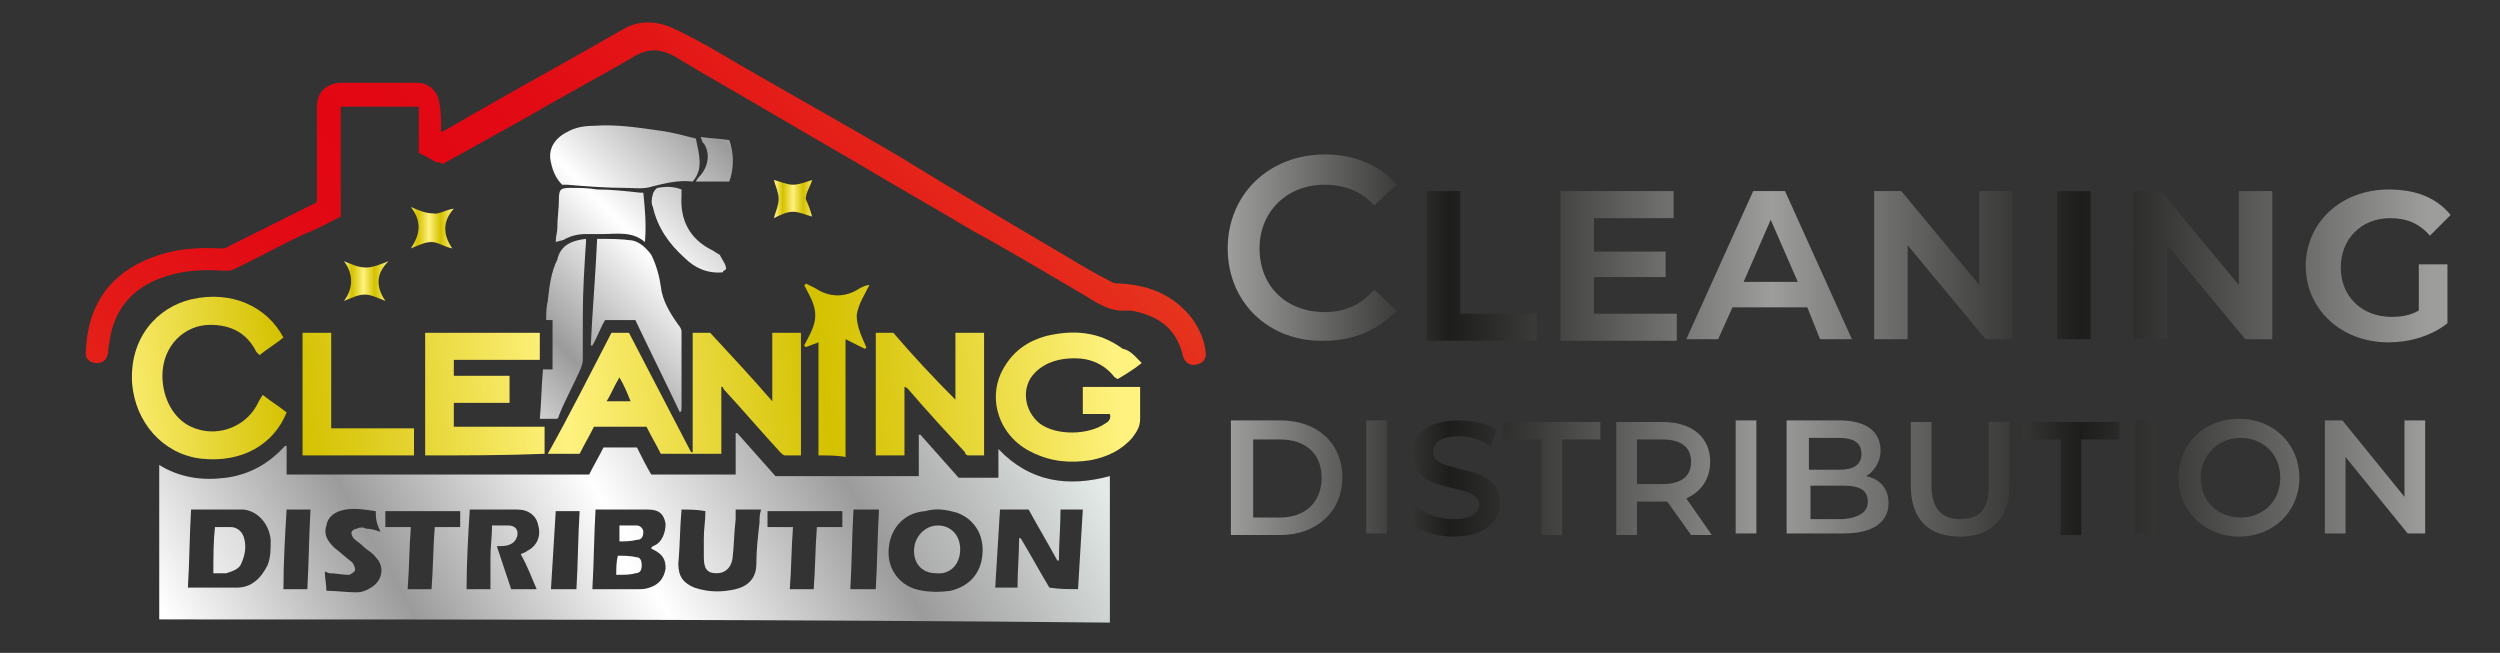 <?xml version="1.0" encoding="utf-8"?>
<!-- Generator: Adobe Illustrator 25.1.0, SVG Export Plug-In . SVG Version: 6.00 Build 0)  -->
<svg version="1.1" id="Layer_1" xmlns="http://www.w3.org/2000/svg" xmlns:xlink="http://www.w3.org/1999/xlink" x="0px" y="0px"
	 viewBox="0 0 157 41" style="enable-background:new 0 0 157 41;" xml:space="preserve">
<rect x="0" y="0" width="157" height="41" fill="#333333" stroke="none"/>
<style type="text/css">
	.st0{fill:url(#SVGID_1_);}
	.st1{fill:url(#SVGID_2_);}
	.st2{fill:url(#SVGID_3_);}
	.st3{fill:url(#SVGID_4_);}
	.st4{fill:url(#SVGID_5_);}
	.st5{fill:url(#SVGID_6_);}
	.st6{fill:url(#SVGID_7_);}
	.st7{fill:url(#SVGID_8_);}
	.st8{fill:url(#SVGID_9_);}
	.st9{fill:url(#SVGID_10_);}
	.st10{fill:url(#SVGID_11_);}
	.st11{fill:url(#SVGID_12_);}
	.st12{fill:url(#SVGID_13_);}
	.st13{fill:url(#SVGID_14_);}
	.st14{fill:url(#SVGID_15_);}
	.st15{fill:url(#SVGID_16_);}
	.st16{fill:url(#SVGID_17_);}
	.st17{fill:url(#SVGID_18_);}
	.st18{fill:url(#SVGID_19_);}
	.st19{fill:url(#SVGID_20_);}
	.st20{fill:url(#SVGID_21_);}
	.st21{fill:url(#SVGID_22_);}
	.st22{fill:url(#SVGID_23_);}
	.st23{fill:url(#SVGID_24_);}
	.st24{fill:url(#SVGID_25_);}
	.st25{fill:url(#SVGID_26_);}
	.st26{fill:url(#SVGID_27_);}
	.st27{fill:url(#SVGID_28_);}
	.st28{fill:url(#SVGID_29_);}
	.st29{fill:url(#SVGID_30_);}
	.st30{fill:url(#SVGID_31_);}
	.st31{fill:url(#SVGID_32_);}
	.st32{fill:url(#SVGID_33_);}
	.st33{fill:url(#SVGID_34_);}
	.st34{fill:url(#SVGID_35_);}
	.st35{fill:url(#SVGID_36_);}
	.st36{fill:url(#SVGID_37_);}
	.st37{fill:url(#SVGID_38_);}
	.st38{fill:url(#SVGID_39_);}
	.st39{fill:url(#SVGID_40_);}
	.st40{fill:url(#SVGID_41_);}
	.st41{fill:url(#SVGID_42_);}
</style>
<g>
	<linearGradient id="SVGID_1_" gradientUnits="userSpaceOnUse" x1="77.198" y1="15.61" x2="152.466" y2="15.61">
		<stop  offset="0" style="stop-color:#9D9D9C"/>
		<stop  offset="0.184" style="stop-color:#1D1D1B"/>
		<stop  offset="0.244" style="stop-color:#353533"/>
		<stop  offset="0.37" style="stop-color:#727270"/>
		<stop  offset="0.453" style="stop-color:#9D9D9C"/>
		<stop  offset="0.71" style="stop-color:#1D1D1B"/>
		<stop  offset="0.774" style="stop-color:#353533"/>
		<stop  offset="0.91" style="stop-color:#727270"/>
		<stop  offset="1" style="stop-color:#9D9D9C"/>
	</linearGradient>
	<path class="st0" d="M77.1,15.6c0-3.4,2.6-5.9,6.1-5.9c1.9,0,3.5,0.7,4.5,1.9l-1.4,1.3c-0.8-0.9-1.9-1.3-3.1-1.3
		c-2.4,0-4.1,1.7-4.1,4c0,2.4,1.7,4,4.1,4c1.2,0,2.2-0.4,3.1-1.4l1.4,1.3c-1.1,1.2-2.7,1.9-4.5,1.9C79.7,21.5,77.1,19,77.1,15.6z"/>
	<linearGradient id="SVGID_2_" gradientUnits="userSpaceOnUse" x1="77.198" y1="16.655" x2="152.466" y2="16.655">
		<stop  offset="0" style="stop-color:#9D9D9C"/>
		<stop  offset="0.184" style="stop-color:#1D1D1B"/>
		<stop  offset="0.244" style="stop-color:#353533"/>
		<stop  offset="0.37" style="stop-color:#727270"/>
		<stop  offset="0.453" style="stop-color:#9D9D9C"/>
		<stop  offset="0.71" style="stop-color:#1D1D1B"/>
		<stop  offset="0.774" style="stop-color:#353533"/>
		<stop  offset="0.91" style="stop-color:#727270"/>
		<stop  offset="1" style="stop-color:#9D9D9C"/>
	</linearGradient>
	<path class="st1" d="M89.6,12h2.1v7.7h4.8v1.7h-6.9V12z"/>
	<linearGradient id="SVGID_3_" gradientUnits="userSpaceOnUse" x1="77.198" y1="16.655" x2="152.466" y2="16.655">
		<stop  offset="0" style="stop-color:#9D9D9C"/>
		<stop  offset="0.184" style="stop-color:#1D1D1B"/>
		<stop  offset="0.244" style="stop-color:#353533"/>
		<stop  offset="0.37" style="stop-color:#727270"/>
		<stop  offset="0.453" style="stop-color:#9D9D9C"/>
		<stop  offset="0.71" style="stop-color:#1D1D1B"/>
		<stop  offset="0.774" style="stop-color:#353533"/>
		<stop  offset="0.91" style="stop-color:#727270"/>
		<stop  offset="1" style="stop-color:#9D9D9C"/>
	</linearGradient>
	<path class="st2" d="M105.3,19.7v1.7H98V12h7.1v1.7h-5v2.1h4.5v1.6h-4.5v2.3H105.3z"/>
	<linearGradient id="SVGID_4_" gradientUnits="userSpaceOnUse" x1="77.198" y1="16.655" x2="152.466" y2="16.655">
		<stop  offset="0" style="stop-color:#9D9D9C"/>
		<stop  offset="0.184" style="stop-color:#1D1D1B"/>
		<stop  offset="0.244" style="stop-color:#353533"/>
		<stop  offset="0.37" style="stop-color:#727270"/>
		<stop  offset="0.453" style="stop-color:#9D9D9C"/>
		<stop  offset="0.71" style="stop-color:#1D1D1B"/>
		<stop  offset="0.774" style="stop-color:#353533"/>
		<stop  offset="0.91" style="stop-color:#727270"/>
		<stop  offset="1" style="stop-color:#9D9D9C"/>
	</linearGradient>
	<path class="st3" d="M113.5,19.3h-4.7l-0.9,2h-2l4.2-9.3h2l4.2,9.3h-2L113.5,19.3z M112.9,17.7l-1.7-3.9l-1.7,3.9H112.9z"/>
	<linearGradient id="SVGID_5_" gradientUnits="userSpaceOnUse" x1="77.198" y1="16.655" x2="152.466" y2="16.655">
		<stop  offset="0" style="stop-color:#9D9D9C"/>
		<stop  offset="0.184" style="stop-color:#1D1D1B"/>
		<stop  offset="0.244" style="stop-color:#353533"/>
		<stop  offset="0.37" style="stop-color:#727270"/>
		<stop  offset="0.453" style="stop-color:#9D9D9C"/>
		<stop  offset="0.71" style="stop-color:#1D1D1B"/>
		<stop  offset="0.774" style="stop-color:#353533"/>
		<stop  offset="0.91" style="stop-color:#727270"/>
		<stop  offset="1" style="stop-color:#9D9D9C"/>
	</linearGradient>
	<path class="st4" d="M126.4,12v9.3h-1.7l-4.9-5.9v5.9h-2.1V12h1.7l4.9,5.9V12H126.4z"/>
	<linearGradient id="SVGID_6_" gradientUnits="userSpaceOnUse" x1="77.198" y1="16.655" x2="152.466" y2="16.655">
		<stop  offset="0" style="stop-color:#9D9D9C"/>
		<stop  offset="0.184" style="stop-color:#1D1D1B"/>
		<stop  offset="0.244" style="stop-color:#353533"/>
		<stop  offset="0.37" style="stop-color:#727270"/>
		<stop  offset="0.453" style="stop-color:#9D9D9C"/>
		<stop  offset="0.71" style="stop-color:#1D1D1B"/>
		<stop  offset="0.774" style="stop-color:#353533"/>
		<stop  offset="0.91" style="stop-color:#727270"/>
		<stop  offset="1" style="stop-color:#9D9D9C"/>
	</linearGradient>
	<path class="st5" d="M129.2,12h2.1v9.3h-2.1V12z"/>
	<linearGradient id="SVGID_7_" gradientUnits="userSpaceOnUse" x1="77.198" y1="16.655" x2="152.466" y2="16.655">
		<stop  offset="0" style="stop-color:#9D9D9C"/>
		<stop  offset="0.184" style="stop-color:#1D1D1B"/>
		<stop  offset="0.244" style="stop-color:#353533"/>
		<stop  offset="0.37" style="stop-color:#727270"/>
		<stop  offset="0.453" style="stop-color:#9D9D9C"/>
		<stop  offset="0.71" style="stop-color:#1D1D1B"/>
		<stop  offset="0.774" style="stop-color:#353533"/>
		<stop  offset="0.91" style="stop-color:#727270"/>
		<stop  offset="1" style="stop-color:#9D9D9C"/>
	</linearGradient>
	<path class="st6" d="M142.7,12v9.3H141l-4.9-5.9v5.9h-2.1V12h1.7l4.9,5.9V12H142.7z"/>
	<linearGradient id="SVGID_8_" gradientUnits="userSpaceOnUse" x1="77.198" y1="16.664" x2="152.466" y2="16.664">
		<stop  offset="0" style="stop-color:#9D9D9C"/>
		<stop  offset="0.184" style="stop-color:#1D1D1B"/>
		<stop  offset="0.244" style="stop-color:#353533"/>
		<stop  offset="0.37" style="stop-color:#727270"/>
		<stop  offset="0.453" style="stop-color:#9D9D9C"/>
		<stop  offset="0.71" style="stop-color:#1D1D1B"/>
		<stop  offset="0.774" style="stop-color:#353533"/>
		<stop  offset="0.91" style="stop-color:#727270"/>
		<stop  offset="1" style="stop-color:#9D9D9C"/>
	</linearGradient>
	<path class="st7" d="M151.8,16.6h1.9v3.7c-1,0.8-2.4,1.2-3.7,1.2c-3,0-5.2-2.1-5.2-4.8s2.2-4.8,5.2-4.8c1.7,0,3,0.5,3.9,1.6
		l-1.3,1.3c-0.7-0.8-1.5-1.1-2.5-1.1c-1.8,0-3.1,1.3-3.1,3.1s1.3,3.1,3.2,3.1c0.6,0,1.2-0.1,1.7-0.4V16.6z"/>
	<linearGradient id="SVGID_9_" gradientUnits="userSpaceOnUse" x1="77.198" y1="30.014" x2="152.466" y2="30.014">
		<stop  offset="0" style="stop-color:#9D9D9C"/>
		<stop  offset="0.184" style="stop-color:#1D1D1B"/>
		<stop  offset="0.244" style="stop-color:#353533"/>
		<stop  offset="0.37" style="stop-color:#727270"/>
		<stop  offset="0.453" style="stop-color:#9D9D9C"/>
		<stop  offset="0.71" style="stop-color:#1D1D1B"/>
		<stop  offset="0.774" style="stop-color:#353533"/>
		<stop  offset="0.91" style="stop-color:#727270"/>
		<stop  offset="1" style="stop-color:#9D9D9C"/>
	</linearGradient>
	<path class="st8" d="M77.3,26.4h3.1c2.3,0,3.9,1.4,3.9,3.6c0,2.1-1.6,3.6-3.9,3.6h-3.1V26.4z M80.4,32.5c1.6,0,2.6-1,2.6-2.5
		c0-1.5-1-2.4-2.6-2.4h-1.7v4.9H80.4z"/>
	<linearGradient id="SVGID_10_" gradientUnits="userSpaceOnUse" x1="77.198" y1="30.014" x2="152.466" y2="30.014">
		<stop  offset="0" style="stop-color:#9D9D9C"/>
		<stop  offset="0.184" style="stop-color:#1D1D1B"/>
		<stop  offset="0.244" style="stop-color:#353533"/>
		<stop  offset="0.37" style="stop-color:#727270"/>
		<stop  offset="0.453" style="stop-color:#9D9D9C"/>
		<stop  offset="0.71" style="stop-color:#1D1D1B"/>
		<stop  offset="0.774" style="stop-color:#353533"/>
		<stop  offset="0.91" style="stop-color:#727270"/>
		<stop  offset="1" style="stop-color:#9D9D9C"/>
	</linearGradient>
	<path class="st9" d="M85.8,26.4h1.3v7.1h-1.3V26.4z"/>
	<linearGradient id="SVGID_11_" gradientUnits="userSpaceOnUse" x1="77.198" y1="30.014" x2="152.466" y2="30.014">
		<stop  offset="0" style="stop-color:#9D9D9C"/>
		<stop  offset="0.184" style="stop-color:#1D1D1B"/>
		<stop  offset="0.244" style="stop-color:#353533"/>
		<stop  offset="0.37" style="stop-color:#727270"/>
		<stop  offset="0.453" style="stop-color:#9D9D9C"/>
		<stop  offset="0.71" style="stop-color:#1D1D1B"/>
		<stop  offset="0.774" style="stop-color:#353533"/>
		<stop  offset="0.91" style="stop-color:#727270"/>
		<stop  offset="1" style="stop-color:#9D9D9C"/>
	</linearGradient>
	<path class="st10" d="M88.4,32.8l0.5-1c0.6,0.5,1.5,0.8,2.4,0.8c1.1,0,1.6-0.4,1.6-0.9c0-1.5-4.2-0.5-4.2-3.2
		c0-1.2,0.9-2.1,2.9-2.1c0.9,0,1.8,0.2,2.4,0.6l-0.4,1c-0.6-0.4-1.3-0.6-2-0.6c-1.1,0-1.6,0.4-1.6,1c0,1.5,4.2,0.5,4.2,3.2
		c0,1.1-0.9,2.1-2.9,2.1C90.1,33.7,89,33.3,88.4,32.8z"/>
	<linearGradient id="SVGID_12_" gradientUnits="userSpaceOnUse" x1="77.198" y1="30.014" x2="152.466" y2="30.014">
		<stop  offset="0" style="stop-color:#9D9D9C"/>
		<stop  offset="0.184" style="stop-color:#1D1D1B"/>
		<stop  offset="0.244" style="stop-color:#353533"/>
		<stop  offset="0.37" style="stop-color:#727270"/>
		<stop  offset="0.453" style="stop-color:#9D9D9C"/>
		<stop  offset="0.71" style="stop-color:#1D1D1B"/>
		<stop  offset="0.774" style="stop-color:#353533"/>
		<stop  offset="0.91" style="stop-color:#727270"/>
		<stop  offset="1" style="stop-color:#9D9D9C"/>
	</linearGradient>
	<path class="st11" d="M96.8,27.6h-2.4v-1.1h6.1v1.1h-2.4v6h-1.3V27.6z"/>
	<linearGradient id="SVGID_13_" gradientUnits="userSpaceOnUse" x1="77.198" y1="30.014" x2="152.466" y2="30.014">
		<stop  offset="0" style="stop-color:#9D9D9C"/>
		<stop  offset="0.184" style="stop-color:#1D1D1B"/>
		<stop  offset="0.244" style="stop-color:#353533"/>
		<stop  offset="0.37" style="stop-color:#727270"/>
		<stop  offset="0.453" style="stop-color:#9D9D9C"/>
		<stop  offset="0.71" style="stop-color:#1D1D1B"/>
		<stop  offset="0.774" style="stop-color:#353533"/>
		<stop  offset="0.91" style="stop-color:#727270"/>
		<stop  offset="1" style="stop-color:#9D9D9C"/>
	</linearGradient>
	<path class="st12" d="M106.2,33.6l-1.5-2.1c-0.1,0-0.2,0-0.3,0h-1.6v2.1h-1.3v-7.1h2.9c1.9,0,3,1,3,2.5c0,1.1-0.6,1.9-1.5,2.3
		l1.6,2.3H106.2z M104.4,27.6h-1.6v2.8h1.6c1.2,0,1.8-0.5,1.8-1.4S105.6,27.6,104.4,27.6z"/>
	<linearGradient id="SVGID_14_" gradientUnits="userSpaceOnUse" x1="77.198" y1="30.014" x2="152.466" y2="30.014">
		<stop  offset="0" style="stop-color:#9D9D9C"/>
		<stop  offset="0.184" style="stop-color:#1D1D1B"/>
		<stop  offset="0.244" style="stop-color:#353533"/>
		<stop  offset="0.37" style="stop-color:#727270"/>
		<stop  offset="0.453" style="stop-color:#9D9D9C"/>
		<stop  offset="0.71" style="stop-color:#1D1D1B"/>
		<stop  offset="0.774" style="stop-color:#353533"/>
		<stop  offset="0.91" style="stop-color:#727270"/>
		<stop  offset="1" style="stop-color:#9D9D9C"/>
	</linearGradient>
	<path class="st13" d="M109,26.4h1.3v7.1H109V26.4z"/>
	<linearGradient id="SVGID_15_" gradientUnits="userSpaceOnUse" x1="77.198" y1="30.014" x2="152.466" y2="30.014">
		<stop  offset="0" style="stop-color:#9D9D9C"/>
		<stop  offset="0.184" style="stop-color:#1D1D1B"/>
		<stop  offset="0.244" style="stop-color:#353533"/>
		<stop  offset="0.37" style="stop-color:#727270"/>
		<stop  offset="0.453" style="stop-color:#9D9D9C"/>
		<stop  offset="0.71" style="stop-color:#1D1D1B"/>
		<stop  offset="0.774" style="stop-color:#353533"/>
		<stop  offset="0.91" style="stop-color:#727270"/>
		<stop  offset="1" style="stop-color:#9D9D9C"/>
	</linearGradient>
	<path class="st14" d="M118.6,31.6c0,1.2-1,1.9-2.8,1.9h-3.6v-7.1h3.3c1.7,0,2.6,0.7,2.6,1.9c0,0.7-0.4,1.3-0.9,1.6
		C118.1,30.1,118.6,30.7,118.6,31.6z M113.6,27.5v2h1.9c0.9,0,1.4-0.3,1.4-1c0-0.7-0.5-1-1.4-1H113.6z M117.3,31.5
		c0-0.7-0.5-1-1.5-1h-2.1v2.1h2.1C116.7,32.5,117.3,32.2,117.3,31.5z"/>
	<linearGradient id="SVGID_16_" gradientUnits="userSpaceOnUse" x1="77.198" y1="30.066" x2="152.466" y2="30.066">
		<stop  offset="0" style="stop-color:#9D9D9C"/>
		<stop  offset="0.184" style="stop-color:#1D1D1B"/>
		<stop  offset="0.244" style="stop-color:#353533"/>
		<stop  offset="0.37" style="stop-color:#727270"/>
		<stop  offset="0.453" style="stop-color:#9D9D9C"/>
		<stop  offset="0.71" style="stop-color:#1D1D1B"/>
		<stop  offset="0.774" style="stop-color:#353533"/>
		<stop  offset="0.91" style="stop-color:#727270"/>
		<stop  offset="1" style="stop-color:#9D9D9C"/>
	</linearGradient>
	<path class="st15" d="M120,30.5v-4h1.3v4c0,1.5,0.7,2.1,1.8,2.1c1.2,0,1.8-0.6,1.8-2.1v-4h1.3v4c0,2.1-1.2,3.2-3.1,3.2
		C121.1,33.7,120,32.6,120,30.5z"/>
	<linearGradient id="SVGID_17_" gradientUnits="userSpaceOnUse" x1="77.198" y1="30.014" x2="152.466" y2="30.014">
		<stop  offset="0" style="stop-color:#9D9D9C"/>
		<stop  offset="0.184" style="stop-color:#1D1D1B"/>
		<stop  offset="0.244" style="stop-color:#353533"/>
		<stop  offset="0.37" style="stop-color:#727270"/>
		<stop  offset="0.453" style="stop-color:#9D9D9C"/>
		<stop  offset="0.71" style="stop-color:#1D1D1B"/>
		<stop  offset="0.774" style="stop-color:#353533"/>
		<stop  offset="0.91" style="stop-color:#727270"/>
		<stop  offset="1" style="stop-color:#9D9D9C"/>
	</linearGradient>
	<path class="st16" d="M129.4,27.6H127v-1.1h6.1v1.1h-2.4v6h-1.3V27.6z"/>
	<linearGradient id="SVGID_18_" gradientUnits="userSpaceOnUse" x1="77.198" y1="30.014" x2="152.466" y2="30.014">
		<stop  offset="0" style="stop-color:#9D9D9C"/>
		<stop  offset="0.184" style="stop-color:#1D1D1B"/>
		<stop  offset="0.244" style="stop-color:#353533"/>
		<stop  offset="0.37" style="stop-color:#727270"/>
		<stop  offset="0.453" style="stop-color:#9D9D9C"/>
		<stop  offset="0.71" style="stop-color:#1D1D1B"/>
		<stop  offset="0.774" style="stop-color:#353533"/>
		<stop  offset="0.91" style="stop-color:#727270"/>
		<stop  offset="1" style="stop-color:#9D9D9C"/>
	</linearGradient>
	<path class="st17" d="M134.1,26.4h1.3v7.1h-1.3V26.4z"/>
	<linearGradient id="SVGID_19_" gradientUnits="userSpaceOnUse" x1="77.198" y1="30.014" x2="152.466" y2="30.014">
		<stop  offset="0" style="stop-color:#9D9D9C"/>
		<stop  offset="0.184" style="stop-color:#1D1D1B"/>
		<stop  offset="0.244" style="stop-color:#353533"/>
		<stop  offset="0.37" style="stop-color:#727270"/>
		<stop  offset="0.453" style="stop-color:#9D9D9C"/>
		<stop  offset="0.71" style="stop-color:#1D1D1B"/>
		<stop  offset="0.774" style="stop-color:#353533"/>
		<stop  offset="0.91" style="stop-color:#727270"/>
		<stop  offset="1" style="stop-color:#9D9D9C"/>
	</linearGradient>
	<path class="st18" d="M136.8,30c0-2.1,1.6-3.7,3.8-3.7c2.2,0,3.8,1.6,3.8,3.7c0,2.1-1.6,3.7-3.8,3.7
		C138.5,33.7,136.8,32.1,136.8,30z M143.2,30c0-1.5-1.1-2.5-2.5-2.5s-2.5,1.1-2.5,2.5c0,1.5,1.1,2.5,2.5,2.5S143.2,31.5,143.2,30z"
		/>
	<linearGradient id="SVGID_20_" gradientUnits="userSpaceOnUse" x1="77.198" y1="30.014" x2="152.466" y2="30.014">
		<stop  offset="0" style="stop-color:#9D9D9C"/>
		<stop  offset="0.184" style="stop-color:#1D1D1B"/>
		<stop  offset="0.244" style="stop-color:#353533"/>
		<stop  offset="0.37" style="stop-color:#727270"/>
		<stop  offset="0.453" style="stop-color:#9D9D9C"/>
		<stop  offset="0.71" style="stop-color:#1D1D1B"/>
		<stop  offset="0.774" style="stop-color:#353533"/>
		<stop  offset="0.91" style="stop-color:#727270"/>
		<stop  offset="1" style="stop-color:#9D9D9C"/>
	</linearGradient>
	<path class="st19" d="M152.3,26.4v7.1h-1.1l-3.9-4.8v4.8H146v-7.1h1.1l3.9,4.8v-4.8H152.3z"/>
</g>
<g>
	<linearGradient id="SVGID_21_" gradientUnits="userSpaceOnUse" x1="11.958" y1="49.481" x2="62.56" y2="-1.121">
		<stop  offset="0" style="stop-color:#E74922"/>
		<stop  offset="0.118" style="stop-color:#E52F1C"/>
		<stop  offset="0.256" style="stop-color:#E31917"/>
		<stop  offset="0.386" style="stop-color:#E20B14"/>
		<stop  offset="0.5" style="stop-color:#E20613"/>
		<stop  offset="0.627" style="stop-color:#E20A14"/>
		<stop  offset="0.745" style="stop-color:#E31516"/>
		<stop  offset="0.858" style="stop-color:#E5281B"/>
		<stop  offset="0.969" style="stop-color:#E64220"/>
		<stop  offset="0.995" style="stop-color:#E74922"/>
	</linearGradient>
	<path class="st20" d="M27.4,10.2c-0.3-0.2-0.7-0.4-1.1-0.6c0-0.9,0-1.9,0-2.9c-1.7,0-3.2,0-4.9,0c0,2.3,0,4.6,0,6.9
		c-0.8,0.4-1.5,0.8-2.3,1.1c-1.5,0.7-2.9,1.5-4.4,2.2C14.6,17,14.3,17,14,17c-1.4-0.1-2.7,0-4,0.5c-1.8,0.7-2.8,2-3.1,3.8
		c0,0.2-0.1,0.4-0.1,0.7c0,0.5-0.3,0.8-0.7,0.8c-0.5,0-0.8-0.3-0.7-0.8c0.1-2.5,1.2-4.5,3.6-5.6c1.5-0.7,3.1-0.9,4.8-0.8
		c0.2,0,0.4,0,0.5-0.1c1.8-0.9,3.6-1.8,5.4-2.7c0.1,0,0.1-0.1,0.2-0.1c0-0.3,0-0.7,0-1.1c0-1.6,0-3.2,0-4.9c0-0.9,0.6-1.5,1.6-1.5
		c1.6,0,3.1,0,4.7,0c0.7,0,1.3,0.5,1.4,1.3c0.1,0.5,0.1,1,0.1,1.5c0,0.1,0,0.2,0,0.3c0.6-0.3,1.1-0.6,1.6-0.9
		c3.3-1.9,6.6-3.7,9.9-5.6c0.9-0.5,1.9-0.5,2.9-0.1c0.9,0.4,1.8,0.9,2.7,1.4c3.9,2.3,7.9,4.5,11.8,6.8C60,12,63.4,14,66.8,16
		c1,0.6,2,1.2,3,1.7c0.1,0.1,0.3,0.1,0.5,0.1c1.7,0.1,3.2,0.6,4.4,2c0.5,0.6,0.9,1.4,1,2.2c0.1,0.5-0.1,0.8-0.6,0.9
		c-0.4,0.1-0.7-0.2-0.8-0.5c-0.4-1.8-1.6-2.6-3.3-2.9c-0.1,0-0.1,0-0.2,0c-1,0.1-1.8-0.4-2.6-0.9c-2.4-1.4-4.7-2.8-7.1-4.1
		c-2.5-1.5-5-2.9-7.5-4.4c-3.3-1.9-6.5-3.8-9.8-5.7c-0.5-0.3-1-0.6-1.5-0.9c-0.8-0.4-1.5-0.5-2.4,0c-2.2,1.3-4.5,2.5-6.7,3.8
		c-1.8,1-3.6,2-5.4,3C27.5,10.1,27.5,10.2,27.4,10.2z"/>
	<linearGradient id="SVGID_22_" gradientUnits="userSpaceOnUse" x1="25.633" y1="23.674" x2="48.605" y2="0.702">
		<stop  offset="5.376340e-03" style="stop-color:#FFFFFF"/>
		<stop  offset="0.25" style="stop-color:#9C9B9B"/>
		<stop  offset="0.5" style="stop-color:#FFFFFF"/>
		<stop  offset="0.75" style="stop-color:#9C9B9B"/>
		<stop  offset="1" style="stop-color:#E3EAE8"/>
	</linearGradient>
	<path class="st21" d="M43.7,8.7c0.2,1,0.5,1.9-0.2,2.7c-0.9-0.1-1.7,0.1-2.5,0.3c-0.6,0.2-1.1,0.1-1.7,0.1c-1.2,0-2.5-0.1-3.7-0.2
		c-0.1,0-0.2,0-0.3,0c-0.4-0.4-0.6-0.9-0.7-1.4c-0.2-0.8,0.2-1.5,1-1.9c0.5-0.3,1.1-0.4,1.7-0.4c1.4-0.1,2.7,0.1,4.1,0.3
		C42.2,8.3,42.9,8.5,43.7,8.7z"/>
	<linearGradient id="SVGID_23_" gradientUnits="userSpaceOnUse" x1="26.759" y1="24.799" x2="49.73" y2="1.827">
		<stop  offset="5.376340e-03" style="stop-color:#FFFFFF"/>
		<stop  offset="0.25" style="stop-color:#9C9B9B"/>
		<stop  offset="0.5" style="stop-color:#FFFFFF"/>
		<stop  offset="0.75" style="stop-color:#9C9B9B"/>
		<stop  offset="1" style="stop-color:#E3EAE8"/>
	</linearGradient>
	<path class="st22" d="M40.5,15.2c-0.8-0.7-1.8-0.5-2.7-0.5c-0.3,0-0.7,0-1,0c-0.5,0-0.9,0.1-1.3,0.3c-0.1,0.1-0.3,0.1-0.6,0.2
		c0-0.4,0.1-0.6,0.1-0.9c0-0.6,0.1-1.2,0.1-1.8c0-0.6,0.1-0.7,0.7-0.7c0.6,0,1.1,0,1.7,0.1c0.9,0,1.8,0.1,2.7,0.2c0,0,0.1,0,0.2,0
		C40.5,13.1,40.6,14.1,40.5,15.2C40.6,15.2,40.6,15.2,40.5,15.2z"/>
	<linearGradient id="SVGID_24_" gradientUnits="userSpaceOnUse" x1="29.91" y1="27.951" x2="52.882" y2="4.979">
		<stop  offset="5.376340e-03" style="stop-color:#FFFFFF"/>
		<stop  offset="0.25" style="stop-color:#9C9B9B"/>
		<stop  offset="0.5" style="stop-color:#FFFFFF"/>
		<stop  offset="0.75" style="stop-color:#9C9B9B"/>
		<stop  offset="1" style="stop-color:#E3EAE8"/>
	</linearGradient>
	<path class="st23" d="M45.6,16.9c-0.1,0.1-0.2,0.1-0.2,0.2c-1,0.1-1.8-0.3-2.4-0.9c-1-0.9-1.7-1.9-2-3.2c-0.1-0.2-0.1-0.5,0-0.8
		c0-0.1,0.2-0.4,0.3-0.4c0.5-0.1,1-0.1,1.5,0.1c0,0.1,0,0.3,0,0.4c-0.1,1.5,0.5,2.7,1.9,3.4c0.2,0.1,0.3,0.2,0.5,0.3
		C45.4,16.4,45.6,16.6,45.6,16.9z"/>
	<linearGradient id="SVGID_25_" gradientUnits="userSpaceOnUse" x1="28.431" y1="26.472" x2="51.403" y2="3.5">
		<stop  offset="5.376340e-03" style="stop-color:#FFFFFF"/>
		<stop  offset="0.25" style="stop-color:#9C9B9B"/>
		<stop  offset="0.5" style="stop-color:#FFFFFF"/>
		<stop  offset="0.75" style="stop-color:#9C9B9B"/>
		<stop  offset="1" style="stop-color:#E3EAE8"/>
	</linearGradient>
	<path class="st24" d="M45.8,11.4c-0.7,0-1.4,0-2.1,0c0.1-0.2,0.2-0.3,0.3-0.4c0.5-0.6,0.6-1.4,0.2-2C44.1,9,44.1,8.8,44,8.6
		c0.7,0.1,1.2,0.1,1.8,0.2C46.1,9.6,46.1,10.6,45.8,11.4z"/>
	<linearGradient id="SVGID_26_" gradientUnits="userSpaceOnUse" x1="21.578" y1="17.611" x2="24.329" y2="17.611">
		<stop  offset="0" style="stop-color:#FFF27F"/>
		<stop  offset="0.184" style="stop-color:#D4C100"/>
		<stop  offset="0.245" style="stop-color:#DCCA18"/>
		<stop  offset="0.372" style="stop-color:#F1E255"/>
		<stop  offset="0.453" style="stop-color:#FFF27F"/>
		<stop  offset="0.71" style="stop-color:#D4C100"/>
		<stop  offset="0.775" style="stop-color:#DCCA18"/>
		<stop  offset="0.913" style="stop-color:#F1E255"/>
		<stop  offset="1" style="stop-color:#FFF27F"/>
	</linearGradient>
	<path class="st25" d="M24.2,18.9c-0.5-0.2-0.9-0.4-1.3-0.4c-0.4,0-0.8,0.2-1.3,0.4c0.6-0.8,0.6-1.7,0-2.5c0.5,0.2,0.9,0.4,1.4,0.4
		c0.4,0,0.9-0.2,1.4-0.4C23.6,17.2,23.6,18,24.2,18.9z"/>
	<linearGradient id="SVGID_27_" gradientUnits="userSpaceOnUse" x1="25.692" y1="14.34" x2="28.461" y2="14.34">
		<stop  offset="0" style="stop-color:#FFF27F"/>
		<stop  offset="0.184" style="stop-color:#D4C100"/>
		<stop  offset="0.245" style="stop-color:#DCCA18"/>
		<stop  offset="0.372" style="stop-color:#F1E255"/>
		<stop  offset="0.453" style="stop-color:#FFF27F"/>
		<stop  offset="0.71" style="stop-color:#D4C100"/>
		<stop  offset="0.775" style="stop-color:#DCCA18"/>
		<stop  offset="0.913" style="stop-color:#F1E255"/>
		<stop  offset="1" style="stop-color:#FFF27F"/>
	</linearGradient>
	<path class="st26" d="M28.5,13.1c-0.7,0.8-0.7,1.6-0.1,2.5c-0.5-0.1-0.9-0.4-1.3-0.4c-0.4,0-0.8,0.2-1.3,0.4c0.6-0.9,0.7-1.7,0-2.6
		c0.5,0.2,0.9,0.4,1.4,0.4C27.5,13.5,27.9,13.2,28.5,13.1z"/>
	<linearGradient id="SVGID_28_" gradientUnits="userSpaceOnUse" x1="48.693" y1="12.37" x2="51.147" y2="12.37">
		<stop  offset="0" style="stop-color:#FFF27F"/>
		<stop  offset="0.184" style="stop-color:#D4C100"/>
		<stop  offset="0.245" style="stop-color:#DCCA18"/>
		<stop  offset="0.372" style="stop-color:#F1E255"/>
		<stop  offset="0.453" style="stop-color:#FFF27F"/>
		<stop  offset="0.71" style="stop-color:#D4C100"/>
		<stop  offset="0.775" style="stop-color:#DCCA18"/>
		<stop  offset="0.913" style="stop-color:#F1E255"/>
		<stop  offset="1" style="stop-color:#FFF27F"/>
	</linearGradient>
	<path class="st27" d="M51,13.6c-0.4-0.1-0.8-0.3-1.2-0.3c-0.4,0-0.8,0.2-1.2,0.4c0.1-0.4,0.3-0.8,0.3-1.2c0-0.4-0.2-0.8-0.3-1.2
		c0.4,0.1,0.8,0.3,1.2,0.3c0.4,0,0.9-0.2,1.2-0.3c-0.1,0.4-0.4,0.8-0.4,1.2C50.7,12.7,50.9,13.2,51,13.6z"/>
	<g>
		<g>
			<linearGradient id="SVGID_29_" gradientUnits="userSpaceOnUse" x1="15.549" y1="48.067" x2="63.387" y2="20.448">
				<stop  offset="5.376340e-03" style="stop-color:#FFFFFF"/>
				<stop  offset="0.25" style="stop-color:#9C9B9B"/>
				<stop  offset="0.5" style="stop-color:#FFFFFF"/>
				<stop  offset="0.75" style="stop-color:#9C9B9B"/>
				<stop  offset="1" style="stop-color:#E3EAE8"/>
			</linearGradient>
			<path class="st28" d="M10,38.9c0-3.2,0-6.5,0-9.7c1.3,0.8,2.7,1,4.2,0.8c1.5-0.2,2.7-0.9,3.7-2c0,0,0,0,0.1,0c0,0.6,0,1.2,0,1.8
				c6.3,0,12.7,0,19,0c0.3-0.6,0.6-1.1,0.9-1.7c0.7,0,1.4,0,2.1,0c0.3,0.6,0.6,1.2,0.9,1.7c1.8,0,3.5,0,5.3,0c0-0.9,0-1.8,0-2.6
				c0,0,0.1,0,0.1,0c0.8,0.9,1.6,1.8,2.4,2.7c3,0,6,0,9,0c0-0.9,0-1.8,0-2.6c0,0,0.1,0,0.1,0c0.8,0.9,1.6,1.8,2.4,2.7
				c0.8,0,1.7,0,2.5,0c0-0.6,0-1.1,0-1.8c2,2.1,4.4,2.4,7,1.7c0,3.1,0,6.1,0,9.2C49.8,38.9,29.9,38.9,10,38.9z M67.7,37
				c0.1-1.7,0.2-3.3,0.3-5c-0.5,0-0.9,0-1.4,0c0,1.1-0.1,2.1-0.1,3.2c0,0-0.1,0-0.1,0c-0.6-1.1-1.2-2.1-1.8-3.2c-0.6,0-1.2,0-1.8,0
				c-0.1,1.7-0.2,3.3-0.3,4.9c0.5,0,0.9,0,1.4,0c0-1,0.1-2.1,0.1-3.1c0,0,0,0,0.1,0c0.6,1,1.2,2.1,1.8,3.1C66.5,37,67.1,37,67.7,37z
				 M55.8,34.7c0,1.1,0.7,2,1.7,2.3c0.7,0.2,1.5,0.2,2.2,0.1c1.2-0.3,1.9-1.1,2-2.3c0.1-1.2-0.5-2.2-1.6-2.6c-0.7-0.2-1.3-0.3-2-0.1
				C56.7,32.2,55.8,33.3,55.8,34.7z M37.4,32c-0.1,1.7-0.1,3.3-0.2,5c0,0,0.1,0,0.1,0c0.9,0,1.9,0,2.8,0c0.2,0,0.4,0,0.7-0.1
				c0.6-0.2,0.9-0.6,1-1.2c0-0.6-0.2-0.9-0.8-1.2c0,0-0.1,0-0.1-0.1c0,0,0.1-0.1,0.1-0.1c0.6-0.2,0.8-0.9,0.8-1.4
				c-0.1-0.6-0.4-0.9-1.1-0.9C39.6,32,38.5,32,37.4,32z M12,32c-0.1,1.7-0.1,3.3-0.2,4.9c1,0,2,0,3.1,0c0.9,0,1.5-0.6,1.9-1.4
				c0.2-0.5,0.2-1,0.2-1.6c-0.1-1-0.8-1.8-1.7-1.9C14.2,32,13.1,32,12,32z M42.8,32c-0.1,1.1-0.1,2.3-0.2,3.4c0,0.8,0.3,1.2,1,1.5
				c0.9,0.3,1.7,0.3,2.6,0.1c0.8-0.2,1.3-0.7,1.3-1.6c0-0.9,0.1-1.7,0.2-2.6c0-0.3,0-0.5,0.1-0.8c-0.5,0-1,0-1.6,0
				c0,0.2,0,0.4,0,0.6c-0.1,0.8-0.1,1.7-0.2,2.5c-0.1,0.6-0.5,0.9-1,0.9c-0.6,0-0.8-0.3-0.8-1c0-0.4,0-0.8,0-1.2
				c0-0.6,0.1-1.1,0.1-1.7C43.8,32,43.3,32,42.8,32z M29.5,32c-0.1,1.7-0.2,3.3-0.2,5c0.5,0,1,0,1.5,0c0-0.7,0-1.3,0-2
				c0-0.7,0.1-1.3,0.1-2c0.2,0,0.3,0,0.4,0c0.2,0,0.4,0,0.6,0c0.4,0,0.6,0.2,0.6,0.5c0,0.3-0.2,0.6-0.5,0.7
				c-0.2,0.1-0.5,0.1-0.8,0.1c0.3,0.9,0.6,1.8,0.9,2.7c0.5,0,1,0,1.6,0c-0.3-0.7-0.6-1.5-1-2.2c0.2-0.1,0.3-0.1,0.4-0.2
				c0.6-0.3,0.9-0.9,0.7-1.6c-0.1-0.6-0.6-1-1.3-1C31.6,32,30.6,32,29.5,32z M23.6,32.1c-0.7-0.1-1.3-0.2-1.9-0.1
				c-0.6,0.1-1.1,0.4-1.2,1c-0.2,0.6,0.1,1,0.5,1.4c0.4,0.3,0.7,0.6,1.1,0.9c0.1,0.1,0.2,0.3,0.2,0.5c0,0.1-0.3,0.3-0.4,0.3
				c-0.4,0-0.8-0.1-1.2-0.1c-0.1,0-0.2-0.1-0.3-0.1c0,0.4,0.1,0.8,0.1,1.2c0.6,0,1.3,0.1,1.9,0.1c0.3,0,0.6-0.1,0.9-0.3
				c0.7-0.4,0.9-1.3,0.3-1.9c-0.2-0.3-0.5-0.4-0.8-0.7c-0.2-0.2-0.4-0.3-0.6-0.5c-0.2-0.3-0.2-0.5,0.2-0.6c0.2-0.1,0.4-0.1,0.6,0
				c0.3,0,0.6,0.1,0.9,0.2C23.6,32.8,23.6,32.5,23.6,32.1z M52.9,33.1c0-0.4,0-0.7,0-1c-1.6,0-3.1,0-4.7,0c0,0.4,0,0.7,0,1
				c0.5,0,1,0,1.6,0c-0.1,1.3-0.1,2.6-0.2,3.9c0.5,0,1,0,1.5,0c0.1-1.3,0.1-2.6,0.2-3.9C51.9,33.1,52.4,33.1,52.9,33.1z M25.8,33.1
				c-0.1,1.3-0.1,2.6-0.2,3.9c0.5,0,1,0,1.5,0c0.1-1.3,0.1-2.6,0.2-3.9c0.6,0,1.1,0,1.6,0c0-0.3,0-0.7,0-1c-1.5,0-3.1,0-4.7,0
				c0,0.4,0,0.7,0,1C24.7,33.1,25.2,33.1,25.8,33.1z M53.6,32c-0.1,1.7-0.1,3.3-0.2,5c0.5,0,1,0,1.6,0c0.1-1.7,0.1-3.3,0.2-5
				C54.6,32,54.1,32,53.6,32z M34.6,37c0.5,0,1.1,0,1.6,0c0.1-1.7,0.1-3.3,0.2-4.9c-0.5,0-1,0-1.5,0C34.8,33.7,34.7,35.3,34.6,37z
				 M19.3,37c0.1-1.7,0.1-3.3,0.2-5c-0.5,0-1,0-1.5,0c-0.1,1.7-0.2,3.3-0.2,5C18.2,37,18.7,37,19.3,37z"/>
			<linearGradient id="SVGID_30_" gradientUnits="userSpaceOnUse" x1="14.837" y1="59.926" x2="67.865" y2="29.311">
				<stop  offset="5.376340e-03" style="stop-color:#FFFFFF"/>
				<stop  offset="0.25" style="stop-color:#9C9B9B"/>
				<stop  offset="0.5" style="stop-color:#FFFFFF"/>
				<stop  offset="0.75" style="stop-color:#9C9B9B"/>
				<stop  offset="1" style="stop-color:#E3EAE8"/>
			</linearGradient>
			<path class="st29" d="M58.8,36c-0.9,0-1.4-0.6-1.4-1.4c0-0.9,0.7-1.6,1.5-1.6c0.8,0,1.4,0.6,1.4,1.5C60.3,35.4,59.7,36.1,58.8,36
				z"/>
			<linearGradient id="SVGID_31_" gradientUnits="userSpaceOnUse" x1="10.823" y1="51.965" x2="67.963" y2="18.976">
				<stop  offset="5.376340e-03" style="stop-color:#FFFFFF"/>
				<stop  offset="0.25" style="stop-color:#9C9B9B"/>
				<stop  offset="0.5" style="stop-color:#FFFFFF"/>
				<stop  offset="0.75" style="stop-color:#9C9B9B"/>
				<stop  offset="1" style="stop-color:#E3EAE8"/>
			</linearGradient>
			<path class="st30" d="M38.7,36.1c0-0.4,0-0.8,0.1-1.2c0.4,0,0.8,0,1.2,0.1c0.2,0,0.3,0.2,0.3,0.5c0,0.3-0.1,0.5-0.4,0.5
				C39.6,36.1,39.2,36.1,38.7,36.1z"/>
			<linearGradient id="SVGID_32_" gradientUnits="userSpaceOnUse" x1="10.769" y1="49.998" x2="68.024" y2="16.941">
				<stop  offset="5.376340e-03" style="stop-color:#FFFFFF"/>
				<stop  offset="0.25" style="stop-color:#9C9B9B"/>
				<stop  offset="0.5" style="stop-color:#FFFFFF"/>
				<stop  offset="0.75" style="stop-color:#9C9B9B"/>
				<stop  offset="1" style="stop-color:#E3EAE8"/>
			</linearGradient>
			<path class="st31" d="M38.9,34c0-0.4,0-0.7,0-1c0.4,0,0.7,0,1.1,0c0.2,0,0.4,0.2,0.4,0.4c0,0.3-0.1,0.5-0.4,0.5
				C39.6,34,39.2,34,38.9,34z"/>
			<linearGradient id="SVGID_33_" gradientUnits="userSpaceOnUse" x1="9.2" y1="37.273" x2="78.351" y2="-2.652">
				<stop  offset="5.376340e-03" style="stop-color:#FFFFFF"/>
				<stop  offset="0.25" style="stop-color:#9C9B9B"/>
				<stop  offset="0.5" style="stop-color:#FFFFFF"/>
				<stop  offset="0.75" style="stop-color:#9C9B9B"/>
				<stop  offset="1" style="stop-color:#E3EAE8"/>
			</linearGradient>
			<path class="st32" d="M13.5,33.1c0.4,0,0.7,0,1,0c0.4,0,0.7,0.3,0.8,0.6c0.2,0.6,0.1,1.2-0.2,1.8c-0.2,0.3-0.6,0.4-0.9,0.5
				c-0.3,0-0.5,0-0.8,0C13.4,35,13.4,34,13.5,33.1z"/>
		</g>
	</g>
	<linearGradient id="SVGID_34_" gradientUnits="userSpaceOnUse" x1="29.034" y1="27.075" x2="52.006" y2="4.103">
		<stop  offset="5.376340e-03" style="stop-color:#FFFFFF"/>
		<stop  offset="0.25" style="stop-color:#9C9B9B"/>
		<stop  offset="0.5" style="stop-color:#FFFFFF"/>
		<stop  offset="0.75" style="stop-color:#9C9B9B"/>
		<stop  offset="1" style="stop-color:#E3EAE8"/>
	</linearGradient>
	<path class="st33" d="M36.8,15c0,0.1,0,0.2,0,0.2c-0.1,1.5-0.2,3.1-0.2,4.6c0,0.9,0,1.9,0,2.8c0,0.2-0.1,0.5-0.2,0.7
		c-0.4,0.9-0.9,1.8-1.3,2.8c0,0.1-0.1,0.2-0.1,0.2c-0.4,0-0.7,0-1.1,0c0.1-1,0.1-2.1,0.2-3.1c0.2,0,0.4,0,0.6,0c0-1,0-2.1,0-3.1
		c-0.1,0-0.2,0-0.4,0c0-0.4,0-0.8,0.1-1.2c0.1-0.9,0.2-1.8,0.6-2.6C35.2,15.4,35.9,15.1,36.8,15z"/>
	<linearGradient id="SVGID_35_" gradientUnits="userSpaceOnUse" x1="31.273" y1="29.314" x2="54.245" y2="6.342">
		<stop  offset="5.376340e-03" style="stop-color:#FFFFFF"/>
		<stop  offset="0.25" style="stop-color:#9C9B9B"/>
		<stop  offset="0.5" style="stop-color:#FFFFFF"/>
		<stop  offset="0.75" style="stop-color:#9C9B9B"/>
		<stop  offset="1" style="stop-color:#E3EAE8"/>
	</linearGradient>
	<path class="st34" d="M42.7,25.9c-0.9-1.9-1.9-3.9-2.8-5.8c-0.7,0-1.3,0-1.9,0c-0.3,0.5-0.5,1.1-0.8,1.6c0,0-0.1,0-0.1,0
		c0.1-2.2,0.3-4.4,0.4-6.7c0,0,0,0,0,0c0.8,0,1.5,0,2.2,0.1c0.5,0.1,0.9,0.5,1.2,0.9c0.3,0.6,0.5,1.3,0.6,2c0.1,0.9,0.6,1.7,1.1,2.4
		c0.1,0.1,0.2,0.3,0.2,0.4c0,1.6,0,3.2,0,4.7C42.8,25.8,42.8,25.8,42.7,25.9C42.7,25.9,42.7,25.9,42.7,25.9z"/>
	<g>
		<linearGradient id="SVGID_36_" gradientUnits="userSpaceOnUse" x1="7.006" y1="29.304" x2="69.878" y2="21.64">
			<stop  offset="0" style="stop-color:#FFF27F"/>
			<stop  offset="0.184" style="stop-color:#D4C100"/>
			<stop  offset="0.245" style="stop-color:#DCCA18"/>
			<stop  offset="0.372" style="stop-color:#F1E255"/>
			<stop  offset="0.453" style="stop-color:#FFF27F"/>
			<stop  offset="0.71" style="stop-color:#D4C100"/>
			<stop  offset="0.775" style="stop-color:#DCCA18"/>
			<stop  offset="0.913" style="stop-color:#F1E255"/>
			<stop  offset="1" style="stop-color:#FFF27F"/>
		</linearGradient>
		<path class="st35" d="M38.4,20.9c0.4,0,0.7,0,1.1,0c1.3,2.5,2.6,5,3.9,7.5c0,0,0,0,0.1,0c0-2.5,0-5,0-7.5c0.4,0,0.7,0,1.1,0
			c1.3,1.4,2.6,2.8,3.9,4.3c0-1.5,0-2.9,0-4.3c0.6,0,1.2,0,1.8,0c0,2.6,0,5.1,0,7.7c-0.3,0-0.7,0-1,0c-0.1,0-0.2-0.1-0.3-0.2
			c-1.2-1.3-2.3-2.6-3.5-3.9c0,0-0.1-0.1-0.1-0.2c0,0,0,0-0.1,0c0,1.4,0,2.8,0,4.2c-1.3,0-2.5,0-3.8,0c-0.3-0.6-0.6-1.1-0.9-1.7
			c-1.1,0-2.1,0-3.3,0c-0.3,0.6-0.6,1.1-0.9,1.7c-0.6,0-1.3,0-2,0C35.8,26,37.1,23.4,38.4,20.9z M38.9,23.7c-0.3,0.5-0.5,1-0.8,1.5
			c0.5,0,1,0,1.5,0C39.4,24.7,39.2,24.2,38.9,23.7z"/>
		<linearGradient id="SVGID_37_" gradientUnits="userSpaceOnUse" x1="6.431" y1="24.592" x2="69.303" y2="16.927">
			<stop  offset="0" style="stop-color:#FFF27F"/>
			<stop  offset="0.184" style="stop-color:#D4C100"/>
			<stop  offset="0.245" style="stop-color:#DCCA18"/>
			<stop  offset="0.372" style="stop-color:#F1E255"/>
			<stop  offset="0.453" style="stop-color:#FFF27F"/>
			<stop  offset="0.71" style="stop-color:#D4C100"/>
			<stop  offset="0.775" style="stop-color:#DCCA18"/>
			<stop  offset="0.913" style="stop-color:#F1E255"/>
			<stop  offset="1" style="stop-color:#FFF27F"/>
		</linearGradient>
		<path class="st36" d="M16.5,24.8c0.5,0.4,1,0.7,1.5,1.1c-0.8,2-2.8,3.2-5.4,2.9c-2.4-0.3-4.1-2.3-4.3-4.7
			c-0.2-2.9,1.6-4.8,3.7-5.3c2.6-0.6,4.8,0.5,5.8,2.4c-0.5,0.4-1,0.7-1.5,1.1c-0.1-0.1-0.1-0.1-0.2-0.2c-0.6-1.2-1.6-1.7-2.9-1.7
			c-1.6,0-3,1.3-3,3.2c0,1.4,0.7,2.7,1.8,3.2c1.5,0.7,3.3,0.1,4.1-1.3C16.2,25.3,16.3,25.1,16.5,24.8z"/>
		<linearGradient id="SVGID_38_" gradientUnits="userSpaceOnUse" x1="7.346" y1="32.096" x2="70.218" y2="24.432">
			<stop  offset="0" style="stop-color:#FFF27F"/>
			<stop  offset="0.184" style="stop-color:#D4C100"/>
			<stop  offset="0.245" style="stop-color:#DCCA18"/>
			<stop  offset="0.372" style="stop-color:#F1E255"/>
			<stop  offset="0.453" style="stop-color:#FFF27F"/>
			<stop  offset="0.71" style="stop-color:#D4C100"/>
			<stop  offset="0.775" style="stop-color:#DCCA18"/>
			<stop  offset="0.913" style="stop-color:#F1E255"/>
			<stop  offset="1" style="stop-color:#FFF27F"/>
		</linearGradient>
		<path class="st37" d="M71.7,22.8c-0.5,0.4-1,0.7-1.5,1c-0.1,0-0.1-0.1-0.2-0.1c-0.6-0.8-1.5-1.2-2.5-1.2c-0.9,0-1.8,0.2-2.5,0.9
			c-0.9,0.9-0.7,2.4,0.3,3.2c1.1,0.8,3.1,0.7,4.1,0c0.2-0.1,0.4-0.3,0.3-0.6c-0.6,0-1.1,0-1.7,0c0-0.6,0-1.1,0-1.7
			c1.2,0,2.4,0,3.6,0c0,0.1,0,0.2,0,0.3c0,0.6,0,1.1,0,1.7c0,0.5-0.2,0.8-0.5,1.2c-0.7,0.8-1.6,1.2-2.6,1.4
			c-1.3,0.2-2.5,0.1-3.7-0.5c-2.1-1-2.9-3.5-1.7-5.4c0.6-1,1.5-1.6,2.6-1.9c1.7-0.4,3.3-0.3,4.8,0.8C71,22,71.3,22.4,71.7,22.8z"/>
		<linearGradient id="SVGID_39_" gradientUnits="userSpaceOnUse" x1="6.802" y1="27.633" x2="69.674" y2="19.969">
			<stop  offset="0" style="stop-color:#FFF27F"/>
			<stop  offset="0.184" style="stop-color:#D4C100"/>
			<stop  offset="0.245" style="stop-color:#DCCA18"/>
			<stop  offset="0.372" style="stop-color:#F1E255"/>
			<stop  offset="0.453" style="stop-color:#FFF27F"/>
			<stop  offset="0.71" style="stop-color:#D4C100"/>
			<stop  offset="0.775" style="stop-color:#DCCA18"/>
			<stop  offset="0.913" style="stop-color:#F1E255"/>
			<stop  offset="1" style="stop-color:#FFF27F"/>
		</linearGradient>
		<path class="st38" d="M26.7,28.6c0-2.6,0-5.1,0-7.7c2.4,0,4.8,0,7.2,0c0,0.6,0,1.1,0,1.7c-1.8,0-3.6,0-5.4,0c0,0.4,0,0.7,0,1
			c1.2,0,2.3,0,3.5,0c0,0.6,0,1.1,0,1.7c-1.2,0-2.3,0-3.5,0c0,0.5,0,1,0,1.5c1.9,0,3.8,0,5.7,0c0,0.6,0,1.1,0,1.7
			C31.7,28.6,29.2,28.6,26.7,28.6z"/>
		<linearGradient id="SVGID_40_" gradientUnits="userSpaceOnUse" x1="7.212" y1="30.994" x2="70.084" y2="23.329">
			<stop  offset="0" style="stop-color:#FFF27F"/>
			<stop  offset="0.184" style="stop-color:#D4C100"/>
			<stop  offset="0.245" style="stop-color:#DCCA18"/>
			<stop  offset="0.372" style="stop-color:#F1E255"/>
			<stop  offset="0.453" style="stop-color:#FFF27F"/>
			<stop  offset="0.71" style="stop-color:#D4C100"/>
			<stop  offset="0.775" style="stop-color:#DCCA18"/>
			<stop  offset="0.913" style="stop-color:#F1E255"/>
			<stop  offset="1" style="stop-color:#FFF27F"/>
		</linearGradient>
		<path class="st39" d="M60,25.1c0-1.4,0-2.8,0-4.2c0.6,0,1.2,0,1.8,0c0,2.6,0,5.1,0,7.7c-0.3,0-0.7,0-1,0c-0.1,0-0.2-0.1-0.2-0.2
			c-1.2-1.3-2.4-2.6-3.6-4c0,0-0.1-0.1-0.2-0.1c0,1.4,0,2.8,0,4.3c-0.6,0-1.2,0-1.8,0c0-2.6,0-5.1,0-7.7c0.4,0,0.7,0,1.1,0
			C57.3,22.3,58.6,23.7,60,25.1C59.9,25.1,59.9,25.1,60,25.1z"/>
		<linearGradient id="SVGID_41_" gradientUnits="userSpaceOnUse" x1="6.686" y1="26.679" x2="69.558" y2="19.015">
			<stop  offset="0" style="stop-color:#FFF27F"/>
			<stop  offset="0.184" style="stop-color:#D4C100"/>
			<stop  offset="0.245" style="stop-color:#DCCA18"/>
			<stop  offset="0.372" style="stop-color:#F1E255"/>
			<stop  offset="0.453" style="stop-color:#FFF27F"/>
			<stop  offset="0.71" style="stop-color:#D4C100"/>
			<stop  offset="0.775" style="stop-color:#DCCA18"/>
			<stop  offset="0.913" style="stop-color:#F1E255"/>
			<stop  offset="1" style="stop-color:#FFF27F"/>
		</linearGradient>
		<path class="st40" d="M26,26.9c0,0.6,0,1.1,0,1.7c-2.3,0-4.7,0-7,0c0-2.6,0-5.1,0-7.7c0.6,0,1.2,0,1.8,0c0,2,0,4,0,6
			C22.5,26.9,24.2,26.9,26,26.9z"/>
		<linearGradient id="SVGID_42_" gradientUnits="userSpaceOnUse" x1="6.93" y1="28.678" x2="69.802" y2="21.014">
			<stop  offset="0" style="stop-color:#FFF27F"/>
			<stop  offset="0.184" style="stop-color:#D4C100"/>
			<stop  offset="0.245" style="stop-color:#DCCA18"/>
			<stop  offset="0.372" style="stop-color:#F1E255"/>
			<stop  offset="0.453" style="stop-color:#FFF27F"/>
			<stop  offset="0.71" style="stop-color:#D4C100"/>
			<stop  offset="0.775" style="stop-color:#DCCA18"/>
			<stop  offset="0.913" style="stop-color:#F1E255"/>
			<stop  offset="1" style="stop-color:#FFF27F"/>
		</linearGradient>
		<path class="st41" d="M51.4,28.6c0-2.4,0-4.7,0-7.1c-0.3,0.1-0.5,0.2-0.8,0.3c0,0,0,0-0.1-0.1c0.3-0.6,0.7-1.2,0.7-1.9
			c0-0.7-0.4-1.3-0.7-1.9c0,0,0.1,0,0.1-0.1c0.2,0.1,0.4,0.2,0.6,0.3c0.9,0.6,1.9,0.6,2.8,0c0.2-0.1,0.4-0.2,0.6-0.2
			c-0.3,0.6-0.7,1.2-0.8,1.9c0,0.7,0.3,1.3,0.6,2c0,0,0,0.1-0.1,0.1c-0.4-0.2-0.8-0.4-1.2-0.6c0,2.5,0,4.9,0,7.4
			C52.6,28.6,52,28.6,51.4,28.6z"/>
	</g>
</g>
</svg>
